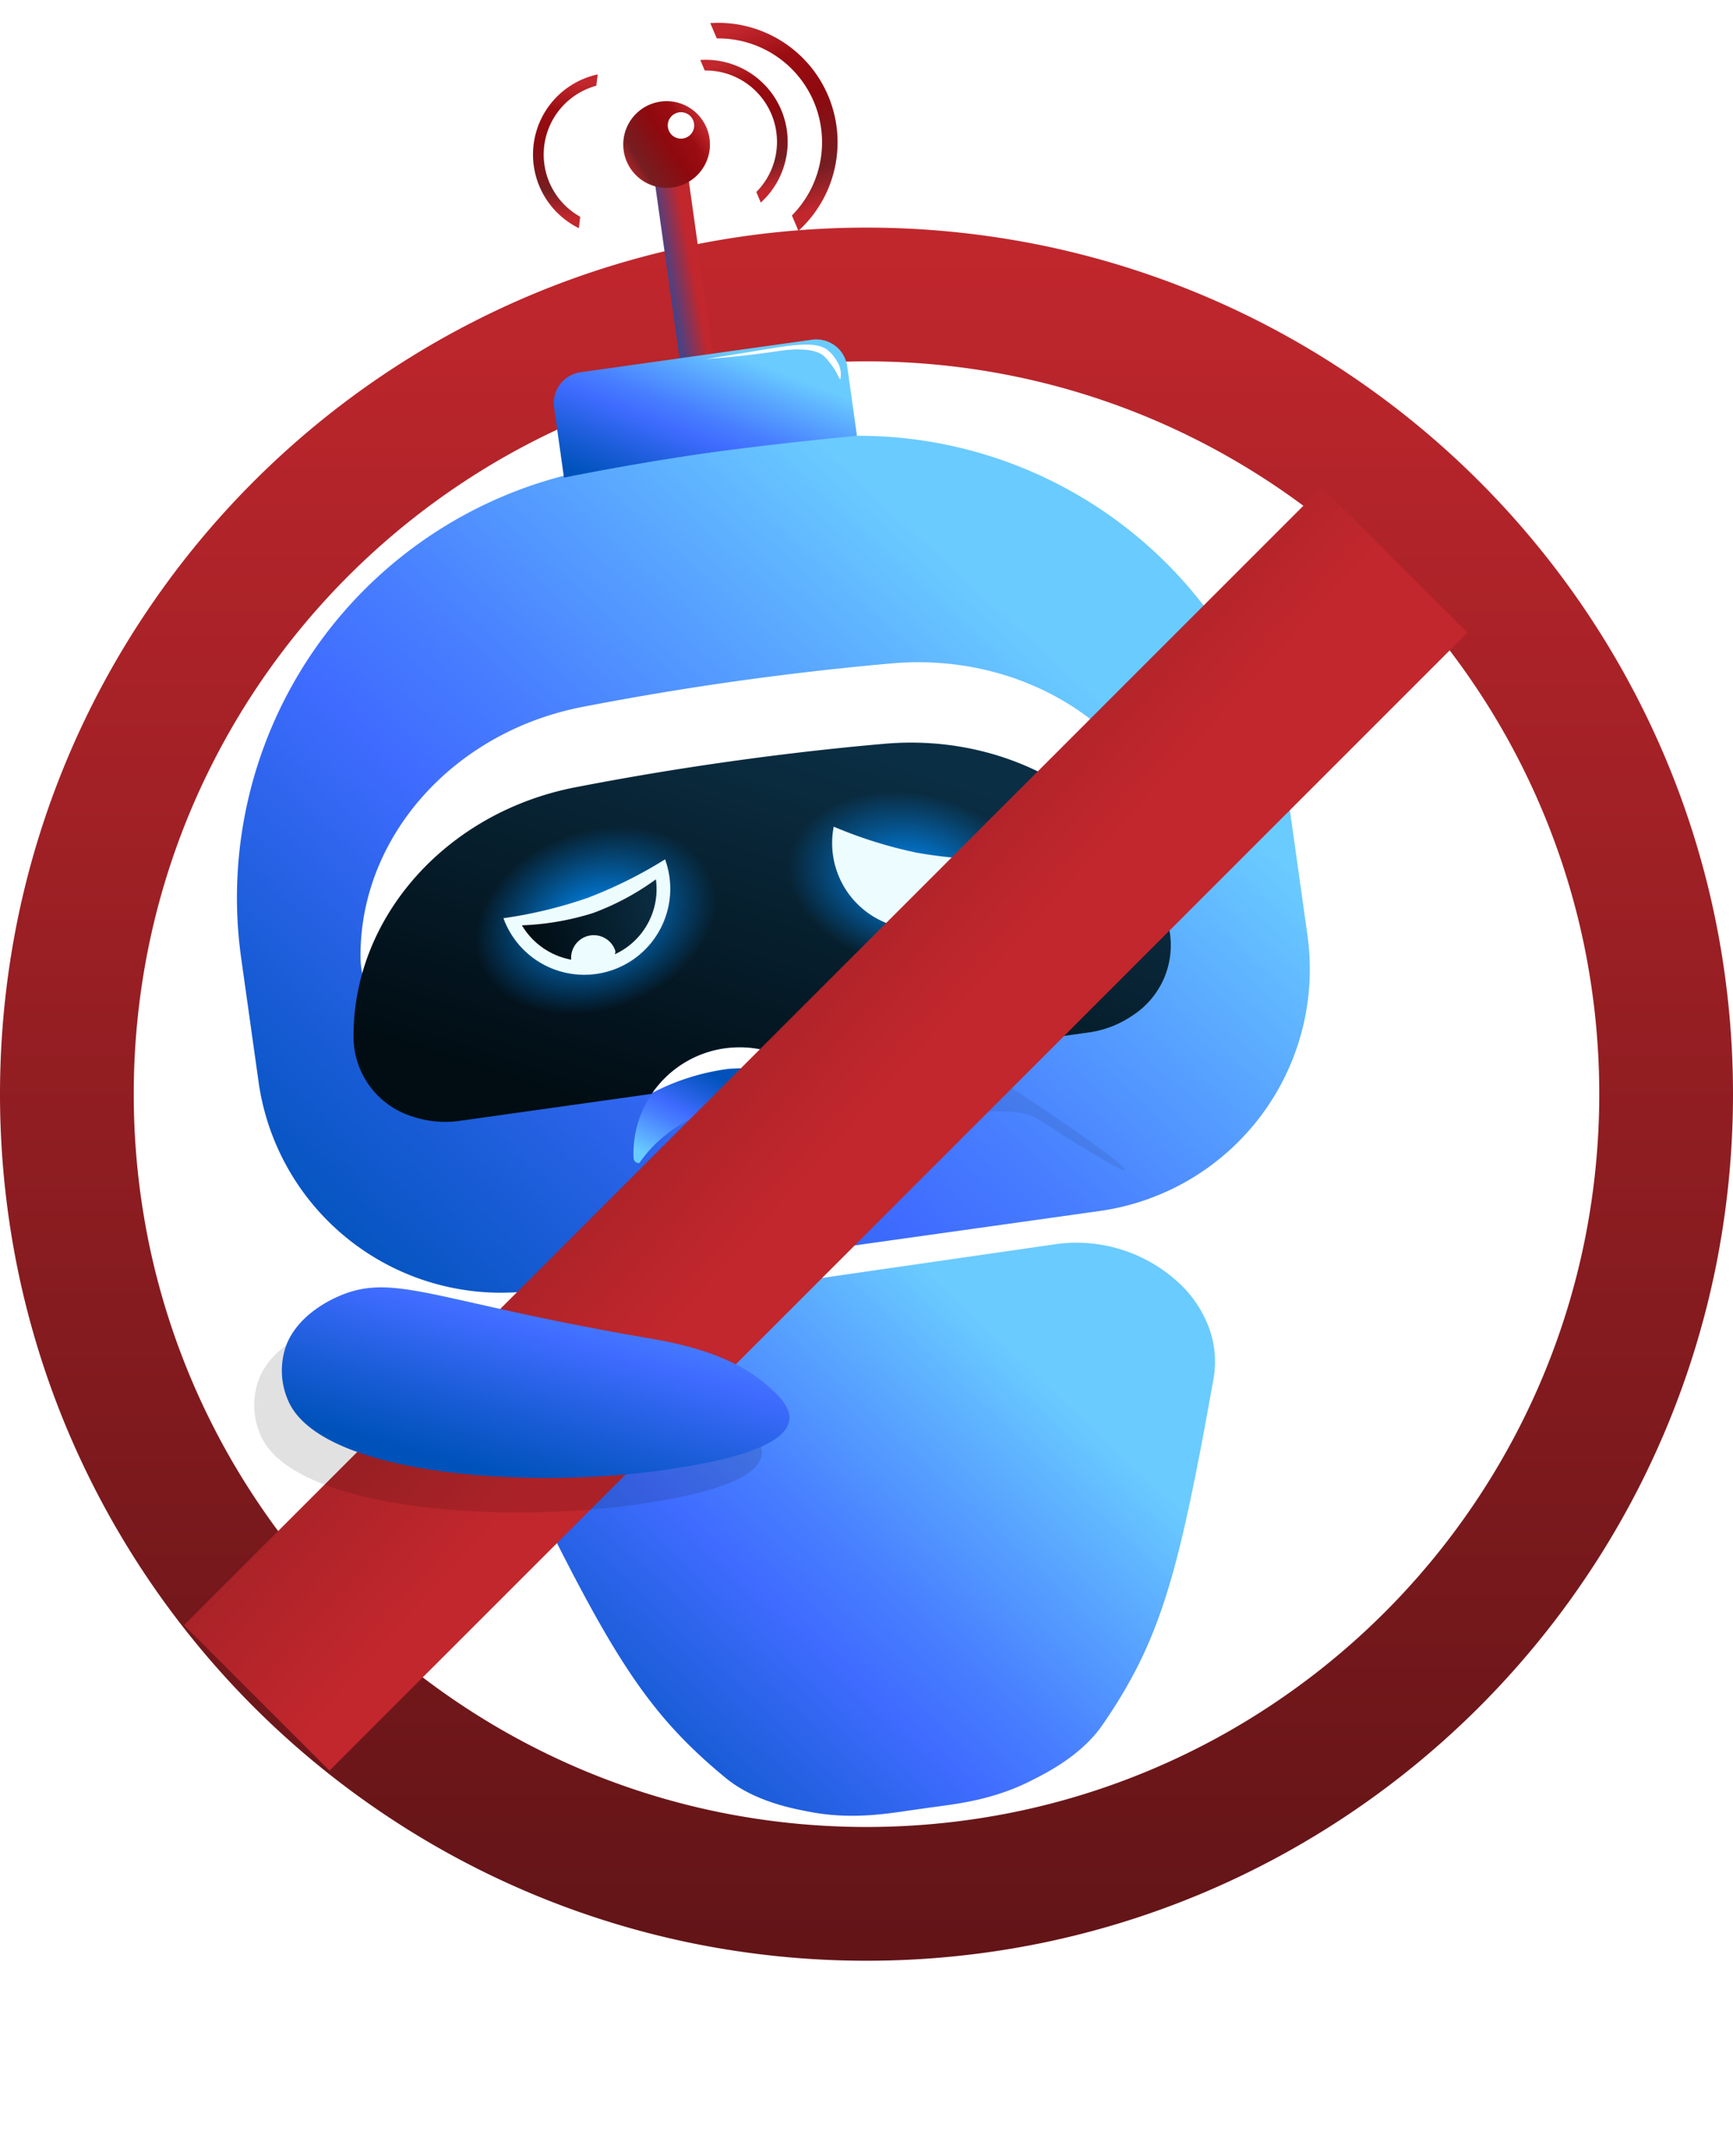 <svg xmlns="http://www.w3.org/2000/svg" xmlns:xlink="http://www.w3.org/1999/xlink" width="251" height="312.21" viewBox="0 0 251 312.21"><defs><style>.a{fill:rgba(255,255,255,0.14);}.b,.h,.i,.j,.m{stroke:rgba(0,0,0,0);}.b,.c,.e,.h,.l,.m,.p,.q,.s,.t{fill-rule:evenodd;}.b{opacity:0.144;fill:url(#a);}.c{fill:url(#b);}.d,.j{fill:#fff;}.e{fill:url(#c);}.f{fill:url(#f);}.g{fill:#edfdff;}.h{fill:url(#g);}.i{fill:url(#j);}.k{fill:url(#k);}.l{fill:url(#m);}.m{fill:rgba(0,0,0,0.08);}.n{fill:url(#n);}.o{fill:url(#o);}.p{fill:url(#p);}.q{fill:url(#r);}.r{fill:url(#s);}.s{opacity:0.119;}.t{fill:url(#u);}.u{filter:url(#d);}</style><radialGradient id="a" cx="0.5" cy="0.5" r="0.5" gradientUnits="objectBoundingBox"><stop offset="0" stop-color="#fff"/><stop offset="1" stop-color="#fff" stop-opacity="0"/></radialGradient><linearGradient id="b" x1="-0.336" y1="1.06" x2="0.938" y2="0.272" gradientUnits="objectBoundingBox"><stop offset="0" stop-color="#0052bb"/><stop offset="0.251" stop-color="#0052bb"/><stop offset="0.379" stop-color="#195cd6"/><stop offset="0.55" stop-color="#3f6cff"/><stop offset="0.634" stop-color="#477dff"/><stop offset="0.8" stop-color="#5babff"/><stop offset="0.907" stop-color="#6acbff"/><stop offset="1" stop-color="#6acbff"/></linearGradient><linearGradient id="c" x1="0.214" y1="0.942" x2="0.936" y2="0.363" gradientUnits="objectBoundingBox"><stop offset="0" stop-color="#010d13"/><stop offset="0.1" stop-color="#021018"/><stop offset="0.2" stop-color="#03131d"/><stop offset="0.3" stop-color="#041722"/><stop offset="0.4" stop-color="#051a27"/><stop offset="0.5" stop-color="#061e2c"/><stop offset="0.6" stop-color="#072130"/><stop offset="0.7" stop-color="#082435"/><stop offset="0.8" stop-color="#09283a"/><stop offset="0.9" stop-color="#0a2b3f"/><stop offset="1" stop-color="#0a2e44"/></linearGradient><filter id="d" x="7.954" y="63.045" width="202.638" height="140.274" filterUnits="userSpaceOnUse"><feOffset dy="11" input="SourceAlpha"/><feGaussianBlur stdDeviation="13" result="e"/><feFlood flood-opacity="0.071"/><feComposite operator="in" in2="e"/><feComposite in="SourceGraphic"/></filter><radialGradient id="f" cx="0.5" cy="0.5" r="0.5" gradientUnits="objectBoundingBox"><stop offset="0" stop-color="#008fff"/><stop offset="1" stop-color="#008fff" stop-opacity="0"/></radialGradient><linearGradient id="g" x1="0.032" y1="0.402" x2="1" y2="0.408" xlink:href="#c"/><linearGradient id="j" x1="0.267" y1="0.817" x2="1.012" y2="0" xlink:href="#b"/><linearGradient id="k" x1="-1.211" y1="-0.27" x2="0.938" y2="0.728" gradientUnits="objectBoundingBox"><stop offset="0" stop-color="#0052bb"/><stop offset="0.251" stop-color="#c1272d"/><stop offset="0.379" stop-color="#c1272d"/><stop offset="0.55" stop-color="#c1272d"/><stop offset="0.634" stop-color="#761e22"/><stop offset="0.8" stop-color="#8e090e"/><stop offset="0.907" stop-color="#9b0d12"/><stop offset="1" stop-color="#c1272d"/></linearGradient><linearGradient id="m" x1="-0.336" y1="1.06" x2="0.938" y2="0.272" xlink:href="#b"/><linearGradient id="n" x1="0.5" x2="0.5" y2="1" gradientUnits="objectBoundingBox"><stop offset="0" stop-color="#c1272d"/><stop offset="1" stop-color="#611417"/></linearGradient><linearGradient id="o" x1="0.683" y1="1.183" x2="3.552" y2="0.029" xlink:href="#n"/><linearGradient id="p" x1="-0.336" y1="1.06" x2="4.228" y2="-0.234" xlink:href="#k"/><linearGradient id="r" x1="-1.211" y1="1.27" x2="0.938" y2="0.272" xlink:href="#k"/><linearGradient id="s" x1="-1.211" y1="1.27" x2="0.938" y2="0.272" xlink:href="#k"/><linearGradient id="u" x1="0.297" y1="0.035" x2="1" y2="1" xlink:href="#b"/></defs><g transform="translate(-110.077 339.708) rotate(-8)"><ellipse class="a" cx="106.13" cy="106.13" rx="106.13" ry="106.13" transform="translate(168.182 -266.562) rotate(8)"/><path class="b" d="M250.709,0c-27.1,0-49.07-8.994-49.07-20.088s21.97-20.089,49.07-20.089,49.069,8.994,49.069,20.089S277.81,0,250.709,0Z"/><path class="c" d="M289.593-125.239H206.926A35.468,35.468,0,0,1,171.563-160.6v-18.371a63.1,63.1,0,0,1,62.919-62.918h27.555a63.1,63.1,0,0,1,62.919,62.918V-160.6A35.364,35.364,0,0,1,289.593-125.239ZM248.26-208.547c-7.875,0-15.452.212-22.705.59-18.984.987-34.471,14.133-36.83,31.232l-.051.368a12.105,12.105,0,0,0,7.016,12.406,14.8,14.8,0,0,0,6.544,1.512h92.051a14.8,14.8,0,0,0,6.544-1.512,12.106,12.106,0,0,0,7.016-12.407l-.051-.37c-2.367-17.163-17.968-30.257-37.025-31.24q-9.617-.5-19.957-.572C249.957-208.545,249.108-208.547,248.26-208.547Z"/><path class="d" d="M301.993-181.118c-.7.495-5.58-9.445-18.676-18.064-4.6-3.029-9.15-5.189-8.879-5.817s5.392.548,9.491,2.449C296.987-196.492,302.825-181.705,301.993-181.118Z"/><g transform="translate(-0.77 1.611)"><g class="u" transform="matrix(0.99, 0.14, -0.14, 0.99, 157.05, -322.69)"><path class="e" d="M294.285-162.439H202.234a14.8,14.8,0,0,1-6.544-1.512,12.105,12.105,0,0,1-7.016-12.406l.051-.368c2.359-17.1,17.846-30.245,36.83-31.232,7.253-.378,14.83-.59,22.705-.59.848,0,1.7,0,2.552.007q10.332.06,19.957.572c19.057.983,34.658,14.077,37.025,31.24l.051.37a12.106,12.106,0,0,1-7.016,12.407A14.8,14.8,0,0,1,294.285-162.439Z" transform="matrix(0.99, -0.14, 0.14, 0.99, -110.75, 340.42)"/></g><g transform="matrix(0.978, -0.208, 0.208, 0.978, 42.048, 42.667)"><ellipse class="f" cx="18" cy="13" rx="18" ry="13" transform="translate(206 -191.696)"/><path class="g" d="M236.457-183.565A12.459,12.459,0,0,1,224-171.106a12.46,12.46,0,0,1-12.459-12.459A64.933,64.933,0,0,0,224-182.16,64.916,64.916,0,0,0,236.457-183.565Z"/><path class="h" d="M234.218-181.3A10.385,10.385,0,0,1,224-173.1a10.551,10.551,0,0,1-10.3-8.58,39.054,39.054,0,0,0,10.3,1.852A37.41,37.41,0,0,0,234.218-181.3Z"/><path class="g" d="M229.514-186.871c0,1.813-6.565,1.813-6.565,0a3.283,3.283,0,0,1,3.283-3.282A3.282,3.282,0,0,1,229.514-186.871Z" transform="translate(-4.362 13.178)"/></g><g transform="translate(0.189 -82.636) rotate(19)"><ellipse class="f" cx="18" cy="12.5" rx="18" ry="12.5" transform="translate(206 -190.696)"/><path class="g" d="M236.457-183.565A12.459,12.459,0,0,1,224-171.106a12.46,12.46,0,0,1-12.459-12.459A64.933,64.933,0,0,0,224-182.16,64.916,64.916,0,0,0,236.457-183.565Z"/><path class="h" d="M234.218-181.3A10.385,10.385,0,0,1,224-173.1a10.551,10.551,0,0,1-10.3-8.58,39.054,39.054,0,0,0,10.3,1.852A37.41,37.41,0,0,0,234.218-181.3Z"/><path class="g" d="M229.514-186.871c0,1.813-6.565,1.813-6.565,0a3.283,3.283,0,0,1,3.283-3.282A3.282,3.282,0,0,1,229.514-186.871Z" transform="translate(0.105 12.672)"/></g></g><g transform="translate(515.275 -261.072) rotate(-172)"><path class="i" d="M-2577.4-5661.539a3.5,3.5,0,0,0,2.6,2.1,3.487,3.487,0,0,1-2.691-2.379,15.473,15.473,0,0,1-.493-2.2.766.766,0,0,1,.154-.586.765.765,0,0,1,.532-.292,17.245,17.245,0,0,0,14.811,5.455,19.452,19.452,0,0,0,14.2-8.254.751.751,0,0,1,.569.183.755.755,0,0,1,.26.54,15.688,15.688,0,0,1-.065,2.26,3.327,3.327,0,0,1-.171.766,3.362,3.362,0,0,0,.172-.765,15.357,15.357,0,0,1-13.806,13.7c-.5.048-1,.072-1.5.072A15.334,15.334,0,0,1-2577.4-5661.539Zm2.7,2.12h0Zm-.052-.009Zm24-2.176a3.65,3.65,0,0,0,2.3-1.121A3.659,3.659,0,0,1-2550.752-5661.6Z" transform="translate(2819.542 5508.719)"/><path class="j" d="M-2573.487-5653.692a38.417,38.417,0,0,0,12.149,1.223,32.989,32.989,0,0,0,11.123-3.469,15.306,15.306,0,0,1-11.123,6.5c-.5.047-1,.071-1.5.071A15.291,15.291,0,0,1-2573.487-5653.692Z" transform="translate(2819.542 5507.149)"/></g><g transform="translate(270.961 -269.016) rotate(-150)"><path class="k" d="M.206,0h0A11.958,11.958,0,0,0,0,2.222,11.888,11.888,0,0,0,7.253,13.163a11.913,11.913,0,0,0,9.244,0,11.851,11.851,0,0,0,3.134-1.949L18.2,10.386a10.278,10.278,0,0,1-2.3,1.35,10.343,10.343,0,0,1-8.039,0A10.263,10.263,0,0,1,4.573,9.523a10.294,10.294,0,0,1-3.024-7.3A10.536,10.536,0,0,1,1.641.828L.207,0Z" transform="matrix(0.966, 0.259, -0.259, 0.966, 11.991, 1.774)"/><path class="k" d="M.3,0h0A17.345,17.345,0,0,0,0,3.237,17.318,17.318,0,0,0,10.566,19.175a17.352,17.352,0,0,0,13.465,0,17.262,17.262,0,0,0,4.564-2.84L26.509,15.13A14.972,14.972,0,0,1,23.152,17.1a15.056,15.056,0,0,1-11.71,0,14.909,14.909,0,0,1-4.78-3.223A15,15,0,0,1,2.256,3.237a15.387,15.387,0,0,1,.134-2.03L.3,0Z" transform="matrix(0.966, 0.259, -0.259, 0.966, 5.315, 0)"/></g><path class="l" d="M303.238-103.345c0,.211,0,.413-.009.606a14.271,14.271,0,0,1-.744,4.033c-6.33,19.334-10.122,29.53-15.441,37.778-.919,1.424-1.883,2.793-2.921,4.134-1.359,1.791-2.847,3.536-4.5,5.336-3.674,4-9.231,5.805-11.022,6.429-6.549,2.316-12.335,1.893-16.184,1.93h-.671c-3.857-.037-9.635.386-16.184-1.93-1.791-.624-7.357-2.433-11.022-6.429-10.1-10.995-13.989-20.134-22.862-47.248a14.179,14.179,0,0,1-.735-3.785,14.7,14.7,0,0,1-.009-1.571,16.444,16.444,0,0,1,3.839-9.322,21.274,21.274,0,0,1,16.552-7.735l30.761-.129,30.2-.119a21.8,21.8,0,0,1,16.984,7.752,16.877,16.877,0,0,1,3.747,7.8c.064.386.12.78.156,1.166C303.21-104.218,303.238-103.787,303.238-103.345Z"/><g transform="translate(315.323 -117.228) rotate(132)"><g transform="translate(0 5.08)"><path class="m" d="M13.8,47.415c-.919,1.424-1.883,2.793-2.921,4.134-.331-.34-.625-.68-.89-.993-4.207-4.922-6.27-5.1-6.335-8.706C3.2,17.987,4.776,10.416,5.227,34.206c.064,3.6,4.3,8.184,8.5,13.117Z" transform="translate(0 0)"/></g></g><g transform="translate(-620.814 -663.842) rotate(8)"><path class="n" d="M125.5,251a126.438,126.438,0,0,1-25.294-2.55,124.807,124.807,0,0,1-44.876-18.884A125.868,125.868,0,0,1,9.862,174.35a124.931,124.931,0,0,1-7.313-23.558,126.768,126.768,0,0,1,0-50.585A124.818,124.818,0,0,1,21.434,55.331,125.863,125.863,0,0,1,76.65,9.862,124.9,124.9,0,0,1,100.208,2.55a126.723,126.723,0,0,1,50.586,0A124.818,124.818,0,0,1,195.67,21.433a125.86,125.86,0,0,1,45.468,55.215,124.824,124.824,0,0,1,7.313,23.558,126.72,126.72,0,0,1,0,50.585,124.826,124.826,0,0,1-18.883,44.876,125.861,125.861,0,0,1-55.216,45.47,124.847,124.847,0,0,1-23.558,7.313A126.419,126.419,0,0,1,125.5,251Zm0-231.632a106.927,106.927,0,0,0-21.39,2.156,105.532,105.532,0,0,0-37.949,15.97A106.434,106.434,0,0,0,27.711,84.189a105.588,105.588,0,0,0-6.184,19.921,107.164,107.164,0,0,0,0,42.778A105.547,105.547,0,0,0,37.5,184.838,106.452,106.452,0,0,0,84.19,223.289a105.589,105.589,0,0,0,19.922,6.185,107.183,107.183,0,0,0,42.777,0,105.555,105.555,0,0,0,37.949-15.97A106.41,106.41,0,0,0,223.29,166.81a105.482,105.482,0,0,0,6.185-19.921,107.164,107.164,0,0,0,0-42.778,105.6,105.6,0,0,0-15.969-37.949,106.455,106.455,0,0,0-46.694-38.452,105.615,105.615,0,0,0-19.922-6.184A106.914,106.914,0,0,0,125.5,19.368Z" transform="translate(817.238 264.238)"/><rect class="o" width="29.792" height="233.076" transform="translate(864.958 487.708) rotate(-135)"/></g><g transform="translate(0 0)"><g transform="translate(0.718 -4)"><path class="p" d="M245.811-248.627h4.9v-32.148h-4.9Z"/><path class="c" d="M226.826-237.213v-10.265a4.517,4.517,0,0,1,4.517-4.517h33.834a4.517,4.517,0,0,1,4.517,4.517V-237.3s-11.7-.575-22.416-.554S226.826-237.213,226.826-237.213Z"/><path class="q" d="M254.536-282.918a6.276,6.276,0,0,1-6.276,6.276,6.277,6.277,0,0,1-6.278-6.276,6.277,6.277,0,0,1,6.278-6.277A6.276,6.276,0,0,1,254.536-282.918Z"/><path class="d" d="M252.622-285.368a1.913,1.913,0,0,1-1.913,1.914,1.915,1.915,0,0,1-1.914-1.914,1.914,1.914,0,0,1,1.914-1.913A1.912,1.912,0,0,1,252.622-285.368Z"/><path class="d" d="M268.453-245.741c-.156.023-.256-.9-1.019-2.312a12.64,12.64,0,0,0-.766-1.225c-1.315-1.809-5.772-1.769-6.123-1.766-6.943.06-11.406-.38-11.405-.339s3.257-.031,5.642-.079c6.731-.137,10.742-.5,12.46,1.3a5.67,5.67,0,0,1,1.072,1.722A3.617,3.617,0,0,1,268.453-245.741Z"/></g><g transform="translate(-748.093 -103.281) rotate(-30)"><path class="r" d="M.207,14.1h0A11.958,11.958,0,0,1,0,11.875,11.87,11.87,0,0,1,19.63,2.883L18.2,3.71A10.322,10.322,0,0,0,1.549,11.875a10.536,10.536,0,0,0,.092,1.394L.208,14.1Z" transform="matrix(0.966, -0.259, 0.259, 0.966, 933.983, 327.654)"/><path class="r" d="M.3,20.534h0A17.294,17.294,0,0,1,28.6,4.2L26.509,5.4A15.038,15.038,0,0,0,2.256,17.3a15.387,15.387,0,0,0,.134,2.03L.3,20.534Z" transform="matrix(0.966, -0.259, 0.259, 0.966, 925.64, 323.209)"/></g><path class="s" d="M32.91,33.005C56.219,12.623,62.927,10.927,65.215,2.46c.263-.973,1.6-5.939-.65-10.09a10.788,10.788,0,0,0-7.06-5.154c-11.6-2.4-32.32,20.065-42.386,37.592-2.194,3.82-8.081,14.071-4.881,17.225,1.31,1.291,3.706.957,5.415.7C23.216,41.58,29.4,36.078,32.91,33.005Z" transform="translate(205.47 -66.764) rotate(-121)"/><path class="t" d="M32.91,33.005C56.219,12.623,62.927,10.927,65.215,2.46c.263-.973,1.6-5.939-.65-10.09a10.788,10.788,0,0,0-7.06-5.154c-11.6-2.4-32.32,20.065-42.386,37.592-2.194,3.82-8.081,14.071-4.881,17.225,1.31,1.291,3.706.957,5.415.7C23.216,41.58,29.4,36.078,32.91,33.005Z" transform="translate(210.127 -71.158) rotate(-121)"/><path class="t" d="M46.708,20.474C18.17,8.459,13.7,3.173,5.092,4.828,4.1,5.019-.95,5.99-3.692,9.836a10.788,10.788,0,0,0-1.537,8.6c2.93,11.483,32.2,20.253,52.368,21.618,4.4.3,16.189,1.094,17.622-3.164.586-1.744-.764-3.75-1.747-5.173C58.665,25.428,51.01,22.284,46.708,20.474Z" transform="matrix(-0.682, -0.731, 0.731, -0.682, 284.126, -83.799)"/></g></g></svg>